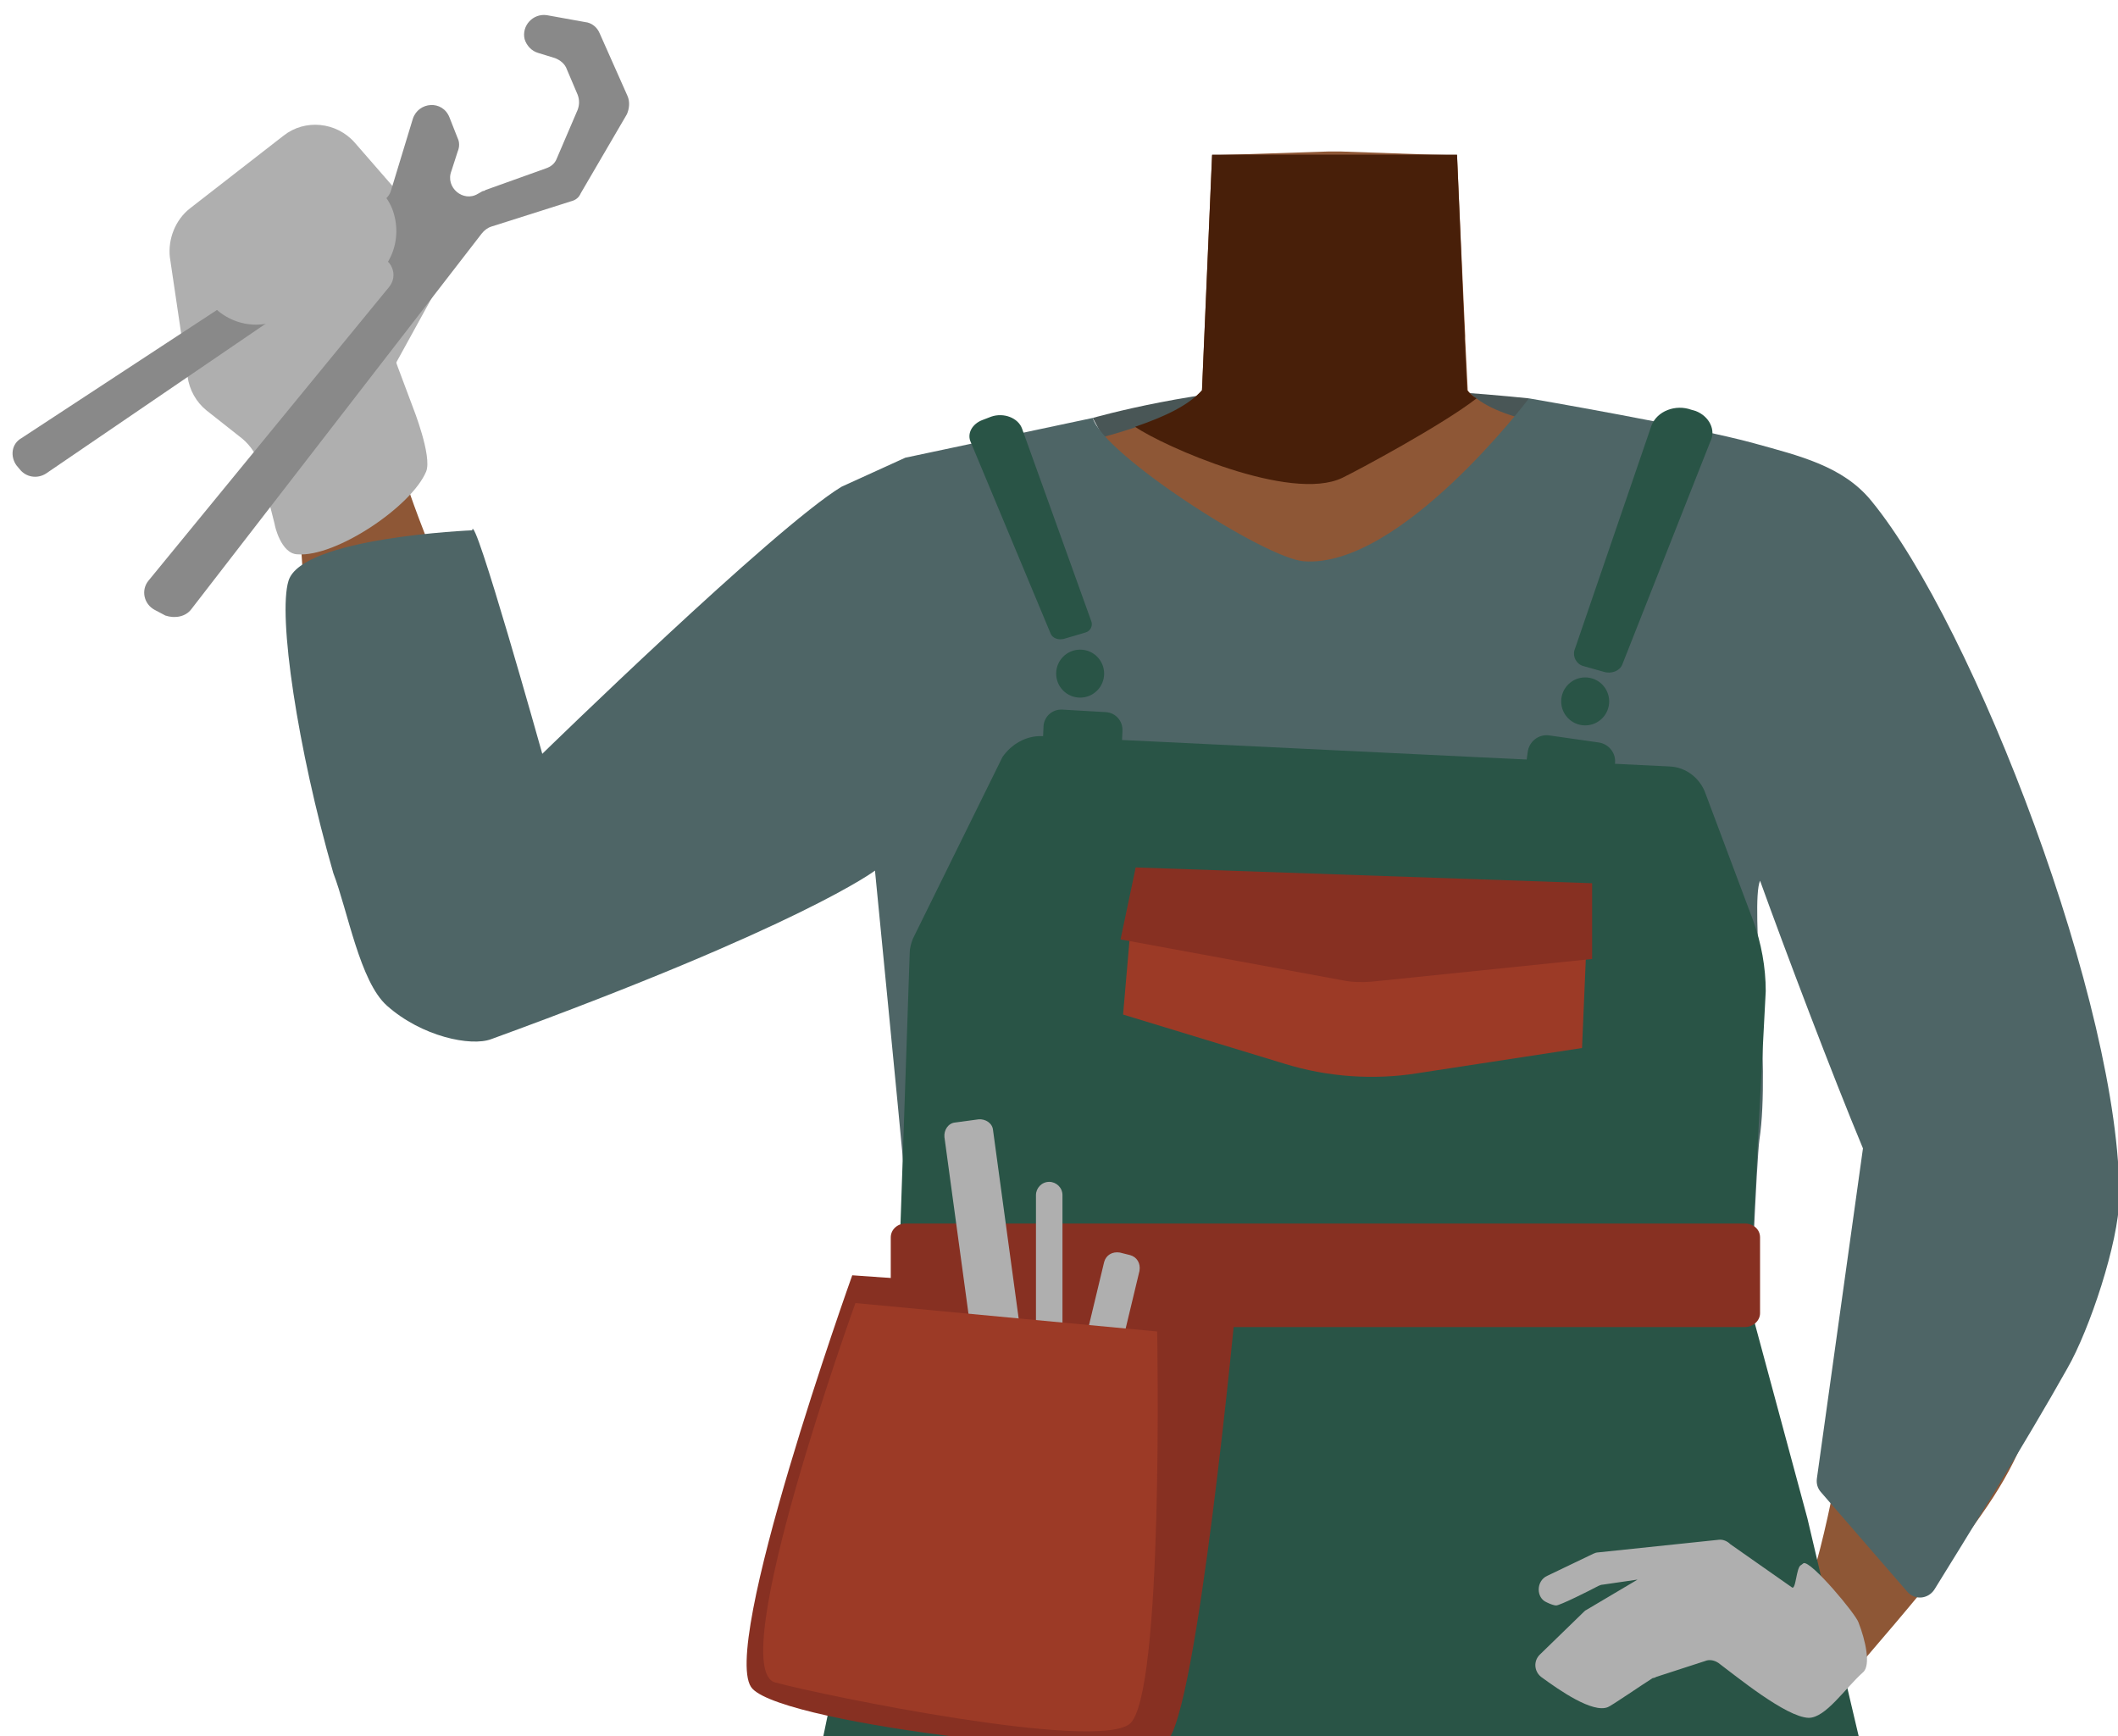 <?xml version="1.0" encoding="utf-8"?>
<!-- Generator: Adobe Illustrator 26.0.2, SVG Export Plug-In . SVG Version: 6.00 Build 0)  -->
<svg version="1.1" id="Calque_1" xmlns="http://www.w3.org/2000/svg" xmlns:xlink="http://www.w3.org/1999/xlink" x="0px" y="0px"
	 viewBox="0 0 335.5 275" style="enable-background:new 0 0 335.5 275;" xml:space="preserve">
<style type="text/css">
	.st0{fill:#495656;}
	.st1{fill:#8E5736;}
	.st2{fill:#481F09;}
	.st3{fill:#D68F72;}
	.st4{fill:#4E6566;}
	.st5{fill:#295446;}
	.st6{fill:#9C3A26;}
	.st7{fill:#873022;}
	.st8{fill:#AFAFAF;}
	.st9{fill:#898989;}
</style>
<path class="st0" d="M173.1,66.2c0,0,17.1-4.9,33.8-5c16.7-0.1,35.3,1.9,35.3,1.9l-0.7,22.5l-50.9,13.4L173.1,66.2z"/>
<g id="Calque_1_00000129885711243947108220000015607203155872324286_">
	<g id="Calque_12">
		<path class="st1" d="M283.2,108.6c0,0-0.1,3.9-9.3,10c-10.9,7.3-6.9,21.4-8.4,28.7c-1,4.9-9.9,17.3-13.7,16.6
			c-10.8-2-16.9-16.2-26.7-20.4c-5.7-2.4-8.2-4.7-13.7-2c-5.5-2.8-8-0.5-13.7,2c-9.8,4.2-15.8,18.5-26.7,20.4
			c-3.9,0.7-12.7-11.7-13.7-16.6c-1.5-7.3,2.5-21.4-8.4-28.7c-9.2-6.1-11.6-11-11.6-11c-7-17.1-6.1-26.8,3.9-29.8s29.4-7,38.6-10.1
			c4.7-1.6,8.5-3.4,10.6-5.8l1.6-37.3l18.3-0.6h2.2l14.3,0.5l4,0.1l0.7,15.7l0.6,12.9v0.5l0.4,8.2c0.4,0.5,0.9,0.9,1.5,1.3
			c2.7,2,6.8,3.2,11.6,4.2c6.5,1.3,30.5,8,37.8,9.4c3.1,0.6-2.8-0.9,0,0C293.2,79.7,290.2,91.4,283.2,108.6z"/>
		<path class="st2" d="M233.9,63.1c-5.4,4.2-18.8,11.4-21.3,12.6c-8.2,3.9-28.3-5-32.8-8.1c4.7-1.6,8.5-3.4,10.6-5.8l1.6-37.3h38.8
			l1.2,28.6v0.5l0.4,8.2C232.8,62.3,233.3,62.8,233.9,63.1z"/>
	</g>
</g>
<path class="st3" d="M169.9,104.3C151,127,107.3,138,94.3,148.5c-6.1,5-22.2,14.3-30.2,5.4l0,0c-9.8-11.9-6,3.1-0.6-2.2
	c11-10.7,35.3-30.3,44.3-42.5c6.7-9.1,11.2-19.4,29-26.3c0,0,17.8-8,28.5,0.6C172,89,173,95.8,169.9,104.3L169.9,104.3z"/>
<path class="st1" d="M74,155.7c15.6-4.1,13.3-15.5,12.8-21.8c-0.7-6.8-17.6-41.9-23-59.1c-3.1-9.7-4.4-14.9-10.8-13.5
	c-5.7,1.3-6.4,11.9-6,16.1c3.2,39.4-0.9,21.2,8.3,66.8C59.1,163,70,156.8,74,155.7z"/>
<path class="st4" d="M258,100.1c1.8,19.7,8.5,26.6,16.1,33c31,26,28.7,68.8,20.9,59.1c4.5,5.6,17.5,17.2,27.7,11.2l0,0
	c12.7-8.3,3.9-23.7,0.1-29.5c-7.6-11.7-19.1-73.1-34.4-82.9c0,0-15-10.8-27.6-5.6C252.7,88.8,257.3,91.9,258,100.1L258,100.1z"/>
<path class="st1" d="M322.6,180.4c-10.4-5.7-18,2.7-23.5,10.8c-3.9,5.7-7,52.2-15.8,68.2c-5,9-14,1.3-8.5,4.6c5,3,17.6,2.2,20.4-1
	c29-33.7,23-30.5,33.4-57.8C335.5,187.4,326.2,182.4,322.6,180.4z"/>
<g id="Calque_10">
	<path class="st4" d="M148.5,253.4L148.5,253.4c0-7-3-33.5-4-45.8l132.9,5.3c-0.2,12.3-1.2,33.5-1.2,40.5l0,0c0,7-5.8,12.5-13,12.5
		H161.5C154.3,265.8,148.5,260.2,148.5,253.4z"/>
</g>
<path class="st1" d="M252.9,272.4l4.2-9l11.8-10.2l15-0.8h4.2c0,0,7.8,4.6,7.5,6.7c-0.3,3.1-6.3,0.5-2.8,4.2
	c2.2,2.5-14.3,4.1-14.3,4.1l-4.1,6c0,0-1.6,6.2-1.8,6.5c-1.4,2.5-11.8,0.8-11.8,0.8l0.6-10l2.4-7l-3.1,3c0,0-2.1,5-2.5,5.2
	C257.2,272.4,252.9,272.4,252.9,272.4z"/>
<path class="st3" d="M169.7,104.8c-18.9,22.7-62.6,33.7-75.6,44.2c-6.1,5-22.2,14.3-30.2,5.4l0,0c-9.8-11.9-6,3.1-0.6-2.2
	c11-10.7,35.3-30.3,44.3-42.5c6.7-9.1,11.2-19.4,29-26.3c0,0,17.8-8,28.5,0.6C171.8,89.5,172.8,96.3,169.7,104.8L169.7,104.8z"/>
<path class="st4" d="M257.8,100.6c1.8,19.7,8.5,26.6,16.1,33c31,26,28.7,68.8,20.9,59.1c4.5,5.6,17.5,17.2,27.7,11.2l0,0
	c12.7-8.3,3.9-23.7,0.1-29.5c-7.6-11.7-19.1-73.1-34.4-82.9c0,0-15-10.8-27.6-5.6C252.5,89.3,257.1,92.4,257.8,100.6L257.8,100.6z"
	/>
<path class="st4" d="M296.4,79.3c-4.5-5.5-11.4-7.1-18.6-9.1c-9.4-2.6-35.6-7.1-35.6-7.1s-20.4,27-35.7,25.8
	c-6.2-0.5-31.7-16.9-33.4-22.7l-29.7,6.3l-10.1,4.6c-10.7,6.5-47.4,42.3-47.4,42.3S75,80.5,74.8,84c0,0-27,1.1-29.1,8
	c-1.7,5.5,1.4,26.5,7.1,46.3c2.3,6,4.2,17.2,8.5,21c5.5,4.9,13.3,6.5,16.5,5.3c49.4-18,60.8-26.7,60.8-26.7s4.1,41.9,4.4,45.4
	s3.3,33.4,3.3,33.4h0.1c1,11.4,1.7,13.1,1.7,19.6s5.6,11.7,12.5,11.7h99c7,0,12.6-5.2,12.6-11.7s4.1-8.1,4.3-19.6l0.9-3.8
	c-0.4-2.1,0.9-29.7,1.3-32.4c1.8-11.7-1.5-37.3,0.1-41c4,11.1,11.5,30.9,16.3,42.4l-7.3,52.3c-0.1,0.8,0.1,1.5,0.6,2.1l13.7,15.8
	c1.2,1.4,3.3,1.2,4.3-0.3c4.2-6.8,14.6-23.5,21.1-35.1c3.5-6.1,8.1-19.9,8.2-26.9C336,159.8,312.7,99.1,296.4,79.3z"/>
<path class="st5" d="M144.5,207l-15.3,73.9c-1.1,5.8,9.3,11.2,18.8,12.4c0,0,41.6,8.5,59.3,8.9c14.4,0.3,50.8-3.5,66-5.1
	c4.7-0.5,9.4-0.8,14.1-0.8h0c10.3-0.9,10.2-8.4,8.6-14.6l-9.7-41.2l-9.2-34.1"/>
<path class="st5" d="M155.7,66.5L157,66c2-0.7,4.3,0.2,4.9,1.9l11,30.6c0.2,0.7-0.2,1.5-1,1.7l-3.4,1c-0.9,0.2-1.8-0.1-2.1-0.9
	l-12.6-30.2C153.1,68.7,154,67.1,155.7,66.5z"/>
<path class="st5" d="M268.6,65.1l-0.7-0.2c-2.5-0.9-5.4,0.2-6.3,2.5L249.4,103c-0.3,1,0.3,2.2,1.4,2.5l3.2,0.9
	c1.2,0.4,2.6-0.1,3-1.2L270.9,70C271.9,68.1,270.7,65.9,268.6,65.1z"/>
<circle class="st5" cx="171.1" cy="106.7" r="3.8"/>
<circle class="st5" cx="251.1" cy="111.1" r="3.8"/>
<path class="st5" d="M165.1,116.6l99.3,4.8c2.8,0.1,5,2,5.8,4.4l7.5,20c1.3,3.6,2,7.4,2,11.2c0,0,0,0,0,0l-2.3,44h-135l1.7-50
	c0-0.8,0.2-1.5,0.5-2.3l14.2-28.8C160.2,117.9,162.5,116.5,165.1,116.6z"/>
<path class="st5" d="M174.7,120.7l-6.9-0.4c-1.5-0.1-2.7-1.4-2.6-3l0.1-2.3c0.1-1.5,1.4-2.7,3-2.6l6.9,0.4c1.5,0.1,2.7,1.4,2.6,3
	l-0.1,2.3C177.6,119.6,176.3,120.7,174.7,120.7z"/>
<path class="st5" d="M251.8,127.3l-7.7-1.1c-1.6-0.2-2.9-1.7-2.6-3.5l0.5-3.6c0.2-1.6,1.7-2.9,3.5-2.6l7.7,1.1
	c1.6,0.2,2.9,1.7,2.6,3.5l-0.5,3.6C255,126.4,253.5,127.6,251.8,127.3z"/>
<path class="st6" d="M179.9,137.6l-2,23.1l25.6,7.8c6.8,2.1,14.1,2.6,21,1.5l26.1-4l1-23.5L179.9,137.6z"/>
<path class="st7" d="M179.9,137.4l-2.4,11.4l35.3,6.5c1.4,0.3,3,0.3,4.4,0.2l35-3.6v-12L179.9,137.4z"/>
<path class="st7" d="M276.4,210.2H143.5c-1.3,0-2.4-0.9-2.4-2.2v-12c0-1.2,1-2.2,2.4-2.2h132.9c1.3,0,2.4,0.9,2.4,2.2v12
	C278.8,209.2,277.7,210.2,276.4,210.2z"/>
<path class="st7" d="M135,202c0,0-21.4,59.8-15.8,65.5c5.5,5.8,60.8,12,65.6,8.3s11-69.5,11-69.5L135,202z"/>
<path class="st8" d="M161.9,227.6l-3.7,0.5c-1.1,0.1-2.2-0.6-2.3-1.7l-6.3-46.3c-0.1-1.1,0.6-2.2,1.7-2.3l3.7-0.5
	c1.1-0.1,2.2,0.6,2.3,1.7l6.3,46.3C163.8,226.4,163,227.4,161.9,227.6z"/>
<path class="st8" d="M166.2,228L166.2,228c-1.1,0-2.1-0.9-2.1-2.1v-36.6c0-1.1,0.9-2.1,2.1-2.1l0,0c1.1,0,2.1,0.9,2.1,2.1v36.6
	C168.2,227.1,167.3,228,166.2,228z"/>
<path class="st8" d="M172,227.8l-1.6-0.4c-1.1-0.3-1.7-1.3-1.5-2.5l6-25c0.3-1.1,1.3-1.7,2.5-1.5l1.6,0.4c1.1,0.3,1.7,1.3,1.5,2.5
	l-6,25C174.1,227.4,173,228.1,172,227.8z"/>
<path class="st6" d="M135.5,206.4c0,0-20.9,57.9-12.7,60.1s50.4,10.8,56.1,6.6c5.5-4.2,4.4-62.2,4.4-62.2L135.5,206.4z"/>
<path class="st8" d="M245.1,249.6l7.3-3.5c0.2-0.1,0.5-0.2,0.7-0.2l19.1-2c0.7-0.1,1.4,0.2,1.9,0.7l9.7,6.8c0.7,0.7,0.7-3.2,1.5-3.5
	l0.4-0.3c1.2-0.4,8.3,8.1,8.7,9.4c1.1,2.8,2,6.8,0.7,7.9c-2.9,2.6-5.9,7.2-8.6,7.2c-3.6-0.1-11.6-6.7-14.3-8.7
	c-0.6-0.4-1.4-0.6-2.1-0.3l-7.7,2.5c-0.2,0.1-0.4,0.2-0.6,0.2c-1.3,0.8-6.7,4.5-7.1,4.6c-2.4,1-7.6-2.6-10.6-4.8
	c-1.1-0.9-1.2-2.5-0.2-3.5l7-6.8c0.2-0.2,0.2-0.2,0.4-0.3l8.1-4.8l-5.5,0.8c-0.2,0-0.5,0.1-0.7,0.2c-1.3,0.7-6.1,3.1-6.7,3.1
	c-0.3,0-0.9-0.2-1.5-0.5C243.3,253.1,243.3,250.4,245.1,249.6z"/>
<path class="st8" d="M43.5,83l-2.3-9.1c-0.4-1.7-1.5-3.3-2.8-4.4l-5.7-4.5c-1.6-1.3-2.7-3.2-3-5.4l-2.8-18.9
	c-0.3-2.9,0.9-5.9,3.2-7.7l14.8-11.5c3.4-2.7,8.4-2.2,11.3,1.1l7.4,8.5c1.3,1.5,2.1,3.5,2,5.6L65.2,43c0,0.5-0.1,1.3-0.2,1.8
	l-2.2,8.5c-0.5,1.5-0.4,3.3,0.2,4.8l2.4,6.4c0,0,3.1,7.8,2.1,10.2c-2.3,5.5-14.3,13.6-20.4,13.1C44.5,87.7,43.5,83.2,43.5,83z"/>
<path class="st8" d="M63.3,43.1c0-0.4,0.4-1.1,0.8-1.4l4.8-3.3c1.4-0.8,3.2,0.1,3.1,1.6l0,0c-0.2,0.4-0.1,0.6-0.2,1L61.9,59
	L63.3,43.1z"/>
<path class="st9" d="M26.2,97.5l-1.7-0.9c-1.7-0.9-2.2-3.1-1-4.6l38.1-46.5c1.6-1.9,0.4-4.7-2-4.9L59,40.5c-0.7,0.1-1.4,0.2-2,0.6
	L7.3,75c-1.4,0.9-3.2,0.6-4.2-0.7l-0.5-0.6c-1-1.4-0.8-3.4,0.8-4.3l57.2-37.5c0.6-0.4,1.1-1,1.3-1.6l3.5-11.5c0.9-2.7,4.7-3,5.8-0.2
	l1.3,3.3c0.3,0.6,0.3,1.4,0,2.1l-1,3.1c-1,2.6,1.9,5,4.2,3.6l0.7-0.4c0.2-0.1,0.3,0,0.5-0.2l9.5-3.4c0.9-0.3,1.5-0.8,1.8-1.6
	l3.3-7.7c0.3-0.8,0.3-1.6,0-2.4l-1.7-4c-0.3-0.9-1.1-1.5-1.9-1.8l-2.6-0.8c-1.1-0.3-1.9-1.2-2.2-2.2l0,0c-0.5-2.1,1.3-4.1,3.5-3.8
	l6.1,1.1c1,0.1,1.9,0.8,2.3,1.8l4.4,9.9c0.4,0.9,0.3,2-0.1,2.9L92,30.6c-0.3,0.7-0.8,1.1-1.6,1.3l-12.6,4c-0.6,0.2-1.1,0.6-1.5,1.1
	L30.3,96.5C29.4,97.7,27.7,98,26.2,97.5z"/>
<path class="st8" d="M57.1,45.2l-13,5.5c-4.7,2-10.2-0.3-12.2-5l0,0c-2-4.7,0.3-10.2,5-12.2l13-5.5c4.7-2,10.2,0.3,12.2,5l0,0
	C64,37.9,61.8,43.3,57.1,45.2z"/>
</svg>
